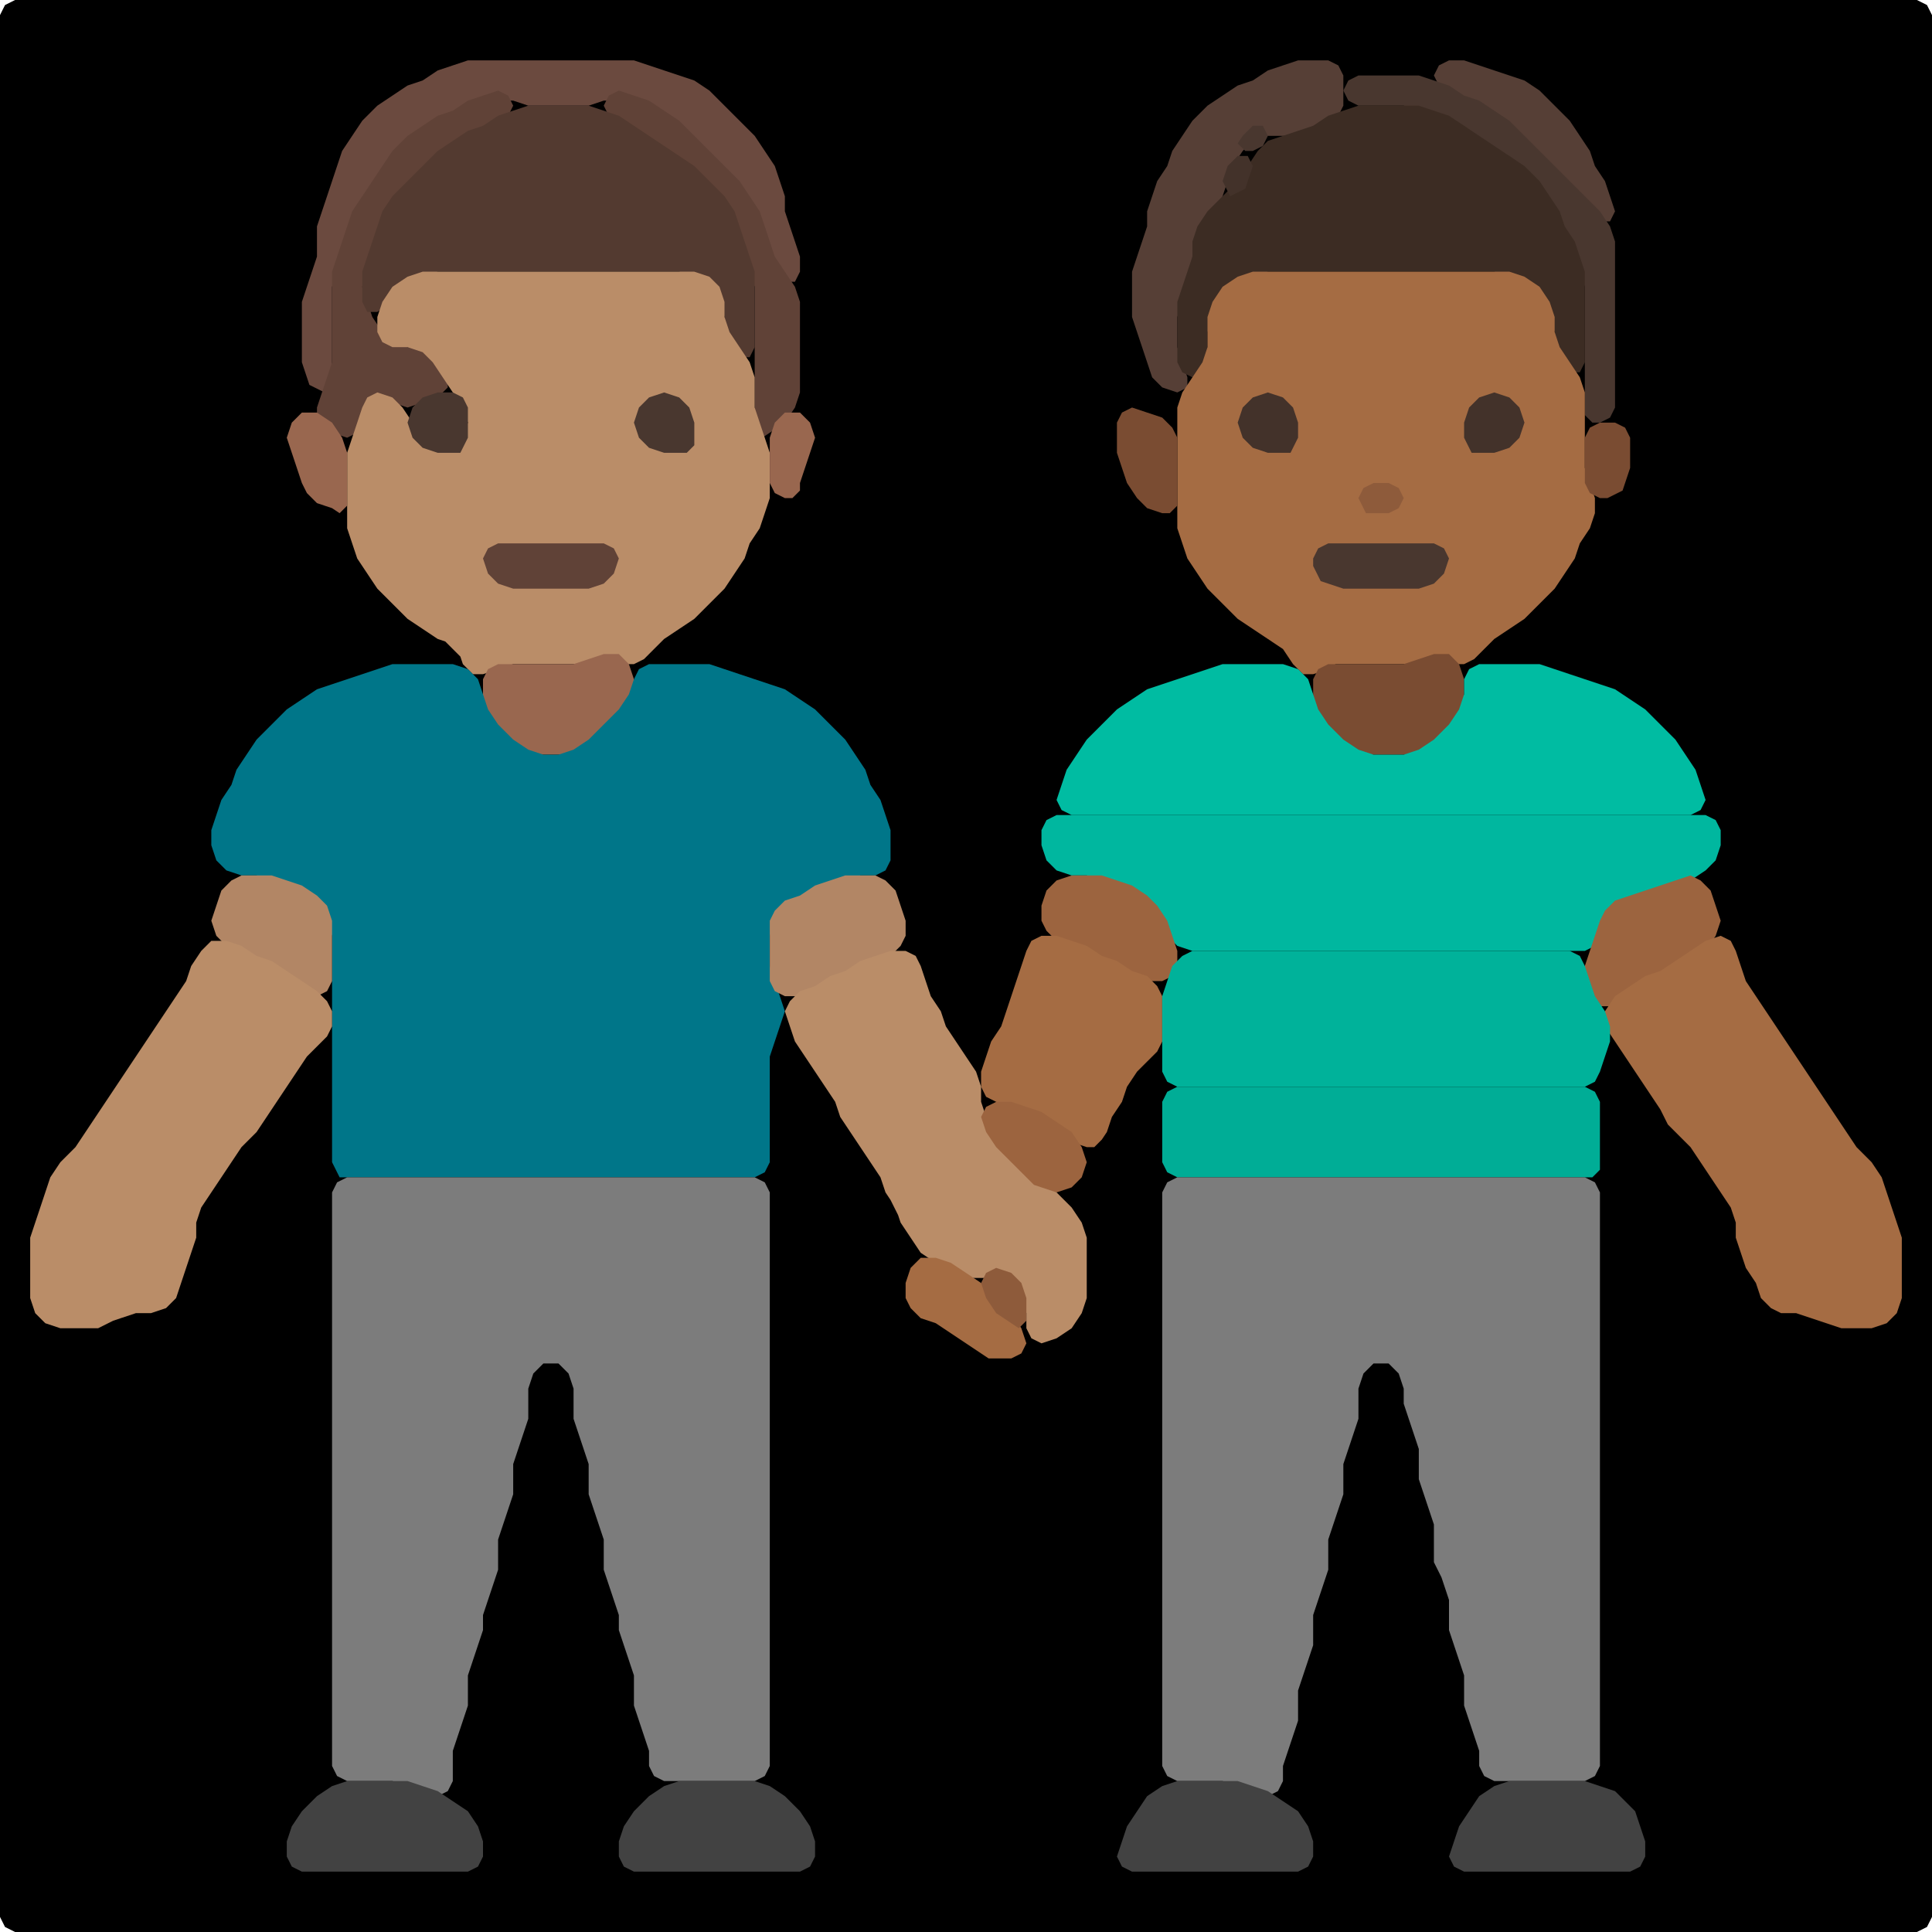 <?xml version="1.0" encoding="UTF-8" standalone="no"?>
<!DOCTYPE svg PUBLIC "-//W3C//DTD SVG 1.1//EN"
"http://www.w3.org/Graphics/SVG/1.1/DTD/svg11.dtd">
<svg width="128" height="128" xmlns="http://www.w3.org/2000/svg" version="1.1">
<path d="M 106.5 128.0 L 107.0 128.0 L 108.0 128.0 L 109.0 128.0 L 110.0 128.0 L 111.0 128.0 L 112.0 128.0 L 113.0 128.0 L 114.0 128.0 L 115.0 128.0 L 116.0 128.0 L 117.0 128.0 L 118.0 128.0 L 119.0 128.0 L 120.0 128.0 L 121.0 128.0 L 122.0 128.0 L 123.0 128.0 L 124.0 128.0 L 125.0 128.0 L 126.0 128.0 L 127.0 128.0 L 127.667 127.667 L 128.0 127.0 L 128.0 126.0 L 128.0 125.0 L 128.0 124.0 L 128.0 123.0 L 128.0 122.0 L 128.0 121.0 L 128.0 120.0 L 128.0 119.0 L 128.0 118.0 L 128.0 117.0 L 128.0 116.0 L 128.0 115.0 L 128.0 114.0 L 128.0 113.0 L 128.0 112.0 L 128.0 111.0 L 128.0 110.0 L 128.0 109.0 L 128.0 108.0 L 128.0 107.0 L 128.0 106.0 L 128.0 105.0 L 128.0 104.0 L 128.0 103.0 L 128.0 102.0 L 128.0 101.0 L 128.0 100.0 L 128.0 99.0 L 128.0 98.0 L 128.0 97.0 L 128.0 96.0 L 128.0 95.0 L 128.0 94.0 L 128.0 93.0 L 128.0 92.0 L 128.0 91.0 L 128.0 90.0 L 128.0 89.0 L 128.0 88.0 L 128.0 87.0 L 128.0 86.0 L 128.0 85.0 L 128.0 84.0 L 128.0 83.0 L 128.0 82.0 L 128.0 81.0 L 128.0 80.0 L 128.0 79.0 L 128.0 78.0 L 128.0 77.0 L 128.0 76.0 L 128.0 75.0 L 128.0 74.0 L 128.0 73.0 L 128.0 72.0 L 128.0 71.0 L 128.0 70.0 L 128.0 69.0 L 128.0 68.0 L 128.0 67.0 L 128.0 66.0 L 128.0 65.0 L 128.0 64.0 L 128.0 63.0 L 128.0 62.0 L 128.0 61.0 L 128.0 60.0 L 128.0 59.0 L 128.0 58.0 L 128.0 57.0 L 128.0 56.0 L 128.0 55.0 L 128.0 54.0 L 128.0 53.0 L 128.0 52.0 L 128.0 51.0 L 128.0 50.0 L 128.0 49.0 L 128.0 48.0 L 128.0 47.0 L 128.0 46.0 L 128.0 45.0 L 128.0 44.0 L 128.0 43.0 L 128.0 42.0 L 128.0 41.0 L 128.0 40.0 L 128.0 39.0 L 128.0 38.0 L 128.0 37.0 L 128.0 36.0 L 128.0 35.0 L 128.0 34.0 L 128.0 33.0 L 128.0 32.0 L 128.0 31.0 L 128.0 30.0 L 128.0 29.0 L 128.0 28.0 L 128.0 27.0 L 128.0 26.0 L 128.0 25.0 L 128.0 24.0 L 128.0 23.0 L 128.0 22.0 L 128.0 21.0 L 128.0 20.0 L 128.0 19.0 L 128.0 18.0 L 128.0 17.0 L 128.0 16.0 L 128.0 15.0 L 128.0 14.0 L 128.0 13.0 L 128.0 12.0 L 128.0 11.0 L 128.0 10.0 L 128.0 9.0 L 128.0 8.0 L 128.0 7.0 L 128.0 6.0 L 128.0 5.0 L 128.0 4.0 L 128.0 3.0 L 128.0 2.0 L 128.0 1.0 L 127.667 0.333 L 127.0 0.0 L 126.0 0.0 L 125.0 0.0 L 124.0 0.0 L 123.0 0.0 L 122.0 0.0 L 121.0 0.0 L 120.0 0.0 L 119.0 0.0 L 118.0 0.0 L 117.0 0.0 L 116.0 0.0 L 115.0 0.0 L 114.0 0.0 L 113.0 0.0 L 112.0 0.0 L 111.0 0.0 L 110.0 0.0 L 109.0 0.0 L 108.0 0.0 L 107.0 0.0 L 106.0 0.0 L 105.0 0.0 L 104.0 0.0 L 103.0 0.0 L 102.0 0.0 L 101.0 0.0 L 100.0 0.0 L 99.0 0.0 L 98.0 0.0 L 97.0 0.0 L 96.0 0.0 L 95.0 0.0 L 94.0 0.0 L 93.0 0.0 L 92.0 0.0 L 91.0 0.0 L 90.0 0.0 L 89.0 0.0 L 88.0 0.0 L 87.0 0.0 L 86.0 0.0 L 85.0 0.0 L 84.0 0.0 L 83.0 0.0 L 82.0 0.0 L 81.0 0.0 L 80.0 0.0 L 79.0 0.0 L 78.0 0.0 L 77.0 0.0 L 76.0 0.0 L 75.0 0.0 L 74.0 0.0 L 73.0 0.0 L 72.0 0.0 L 71.0 0.0 L 70.0 0.0 L 69.0 0.0 L 68.0 0.0 L 67.0 0.0 L 66.0 0.0 L 65.0 0.0 L 64.0 0.0 L 63.0 0.0 L 62.0 0.0 L 61.0 0.0 L 60.0 0.0 L 59.0 0.0 L 58.0 0.0 L 57.0 0.0 L 56.0 0.0 L 55.0 0.0 L 54.0 0.0 L 53.0 0.0 L 52.0 0.0 L 51.0 0.0 L 50.0 0.0 L 49.0 0.0 L 48.0 0.0 L 47.0 0.0 L 46.0 0.0 L 45.0 0.0 L 44.0 0.0 L 43.0 0.0 L 42.0 0.0 L 41.0 0.0 L 40.0 0.0 L 39.0 0.0 L 38.0 0.0 L 37.0 0.0 L 36.0 0.0 L 35.0 0.0 L 34.0 0.0 L 33.0 0.0 L 32.0 0.0 L 31.0 0.0 L 30.0 0.0 L 29.0 0.0 L 28.0 0.0 L 27.0 0.0 L 26.0 0.0 L 25.0 0.0 L 24.0 0.0 L 23.0 0.0 L 22.0 0.0 L 21.0 0.0 L 20.0 0.0 L 19.0 0.0 L 18.0 0.0 L 17.0 0.0 L 16.0 0.0 L 15.0 0.0 L 14.0 0.0 L 13.0 0.0 L 12.0 0.0 L 11.0 0.0 L 10.0 0.0 L 9.0 0.0 L 8.0 0.0 L 7.0 0.0 L 6.0 0.0 L 5.0 0.0 L 4.0 0.0 L 3.0 0.0 L 2.0 0.0 L 1.0 0.0 L 0.333 0.333 L 0.0 1.0 L 0.0 2.0 L 0.0 3.0 L 0.0 4.0 L 0.0 5.0 L 0.0 6.0 L 0.0 7.0 L 0.0 8.0 L 0.0 9.0 L 0.0 10.0 L 0.0 11.0 L 0.0 12.0 L 0.0 13.0 L 0.0 14.0 L 0.0 15.0 L 0.0 16.0 L 0.0 17.0 L 0.0 18.0 L 0.0 19.0 L 0.0 20.0 L 0.0 21.0 L 0.0 22.0 L 0.0 23.0 L 0.0 24.0 L 0.0 25.0 L 0.0 26.0 L 0.0 27.0 L 0.0 28.0 L 0.0 29.0 L 0.0 30.0 L 0.0 31.0 L 0.0 32.0 L 0.0 33.0 L 0.0 34.0 L 0.0 35.0 L 0.0 36.0 L 0.0 37.0 L 0.0 38.0 L 0.0 39.0 L 0.0 40.0 L 0.0 41.0 L 0.0 42.0 L 0.0 43.0 L 0.0 44.0 L 0.0 45.0 L 0.0 46.0 L 0.0 47.0 L 0.0 48.0 L 0.0 49.0 L 0.0 50.0 L 0.0 51.0 L 0.0 52.0 L 0.0 53.0 L 0.0 54.0 L 0.0 55.0 L 0.0 56.0 L 0.0 57.0 L 0.0 58.0 L 0.0 59.0 L 0.0 60.0 L 0.0 61.0 L 0.0 62.0 L 0.0 63.0 L 0.0 64.0 L 0.0 65.0 L 0.0 66.0 L 0.0 67.0 L 0.0 68.0 L 0.0 69.0 L 0.0 70.0 L 0.0 71.0 L 0.0 72.0 L 0.0 73.0 L 0.0 74.0 L 0.0 75.0 L 0.0 76.0 L 0.0 77.0 L 0.0 78.0 L 0.0 79.0 L 0.0 80.0 L 0.0 81.0 L 0.0 82.0 L 0.0 83.0 L 0.0 84.0 L 0.0 85.0 L 0.0 86.0 L 0.0 87.0 L 0.0 88.0 L 0.0 89.0 L 0.0 90.0 L 0.0 91.0 L 0.0 92.0 L 0.0 93.0 L 0.0 94.0 L 0.0 95.0 L 0.0 96.0 L 0.0 97.0 L 0.0 98.0 L 0.0 99.0 L 0.0 100.0 L 0.0 101.0 L 0.0 102.0 L 0.0 103.0 L 0.0 104.0 L 0.0 105.0 L 0.0 106.0 L 0.0 107.0 L 0.0 108.0 L 0.0 109.0 L 0.0 110.0 L 0.0 111.0 L 0.0 112.0 L 0.0 113.0 L 0.0 114.0 L 0.0 115.0 L 0.0 116.0 L 0.0 117.0 L 0.0 118.0 L 0.0 119.0 L 0.0 120.0 L 0.0 121.0 L 0.0 122.0 L 0.0 123.0 L 0.0 124.0 L 0.0 125.0 L 0.0 126.0 L 0.0 127.0 L 0.333 127.667 L 1.0 128.0 L 2.0 128.0 L 3.0 128.0 L 4.0 128.0 L 5.0 128.0 L 6.0 128.0 L 7.0 128.0 L 8.0 128.0 L 9.0 128.0 L 10.0 128.0 L 11.0 128.0 L 12.0 128.0 L 13.0 128.0 L 14.0 128.0 L 15.0 128.0 L 16.0 128.0 L 17.0 128.0 L 18.0 128.0 L 19.0 128.0 L 20.0 128.0 L 21.0 128.0 L 22.0 128.0 L 23.0 128.0 L 24.0 128.0 L 25.0 128.0 L 26.0 128.0 L 27.0 128.0 L 28.0 128.0 L 29.0 128.0 L 30.0 128.0 L 31.0 128.0 L 32.0 128.0 L 33.0 128.0 L 34.0 128.0 L 35.0 128.0 L 36.0 128.0 L 37.0 128.0 L 38.0 128.0 L 39.0 128.0 L 40.0 128.0 L 41.0 128.0 L 42.0 128.0 L 43.0 128.0 L 44.0 128.0 L 45.0 128.0 L 46.0 128.0 L 47.0 128.0 L 48.0 128.0 L 49.0 128.0 L 50.0 128.0 L 51.0 128.0 L 52.0 128.0 L 53.0 128.0 L 54.0 128.0 L 55.0 128.0 L 56.0 128.0 L 57.0 128.0 L 58.0 128.0 L 59.0 128.0 L 60.0 128.0 L 61.0 128.0 L 62.0 128.0 L 63.0 128.0 L 64.0 128.0 L 65.0 128.0 L 66.0 128.0 L 67.0 128.0 L 68.0 128.0 L 69.0 128.0 L 70.0 128.0 L 71.0 128.0 L 72.0 128.0 L 73.0 128.0 L 74.0 128.0 L 75.0 128.0 L 76.0 128.0 L 77.0 128.0 L 78.0 128.0 L 79.0 128.0 L 80.0 128.0 L 81.0 128.0 L 82.0 128.0 L 83.0 128.0 L 84.0 128.0 L 85.0 128.0 L 86.0 128.0 L 87.0 128.0 L 88.0 128.0 L 89.0 128.0 L 90.0 128.0 L 91.0 128.0 L 92.0 128.0 L 93.0 128.0 L 94.0 128.0 L 95.0 128.0 L 96.0 128.0 L 97.0 128.0 L 98.0 128.0 L 99.0 128.0 L 100.0 128.0 L 101.0 128.0 L 102.0 128.0 L 103.0 128.0 L 104.0 128.0 L 105.0 128.0 L 105.5 128.0 Z" stroke="none" fill="rgb(0,0,0)" />
<path d="M 21.5 26.0 L 21.667 25.667 L 22.0 25.0 L 22.0 24.0 L 22.0 23.0 L 22.0 22.0 L 22.0 21.0 L 22.0 20.0 L 22.0 19.0 L 22.333 18.0 L 22.667 17.0 L 23.0 16.0 L 23.333 15.0 L 24.0 14.0 L 24.667 13.0 L 25.333 12.0 L 26.0 11.0 L 27.0 10.0 L 28.0 9.0 L 29.0 8.333 L 30.0 7.667 L 31.0 7.333 L 32.0 6.667 L 33.0 6.667 L 34.0 6.667 L 35.0 7.0 L 36.0 7.0 L 37.0 7.0 L 38.0 7.0 L 39.0 7.0 L 40.0 6.667 L 41.0 6.667 L 42.0 6.667 L 43.0 7.333 L 44.0 8.0 L 45.0 9.0 L 46.0 10.0 L 47.0 11.0 L 48.0 12.0 L 49.0 13.0 L 49.667 14.0 L 50.333 15.0 L 50.667 16.0 L 51.0 17.0 L 51.333 18.0 L 52.0 18.667 L 52.667 18.667 L 53.0 18.0 L 53.0 17.0 L 52.667 16.0 L 52.333 15.0 L 52.0 14.0 L 52.0 13.0 L 51.667 12.0 L 51.333 11.0 L 50.667 10.0 L 50.0 9.0 L 49.0 8.0 L 48.0 7.0 L 47.0 6.0 L 46.0 5.333 L 45.0 5.0 L 44.0 4.667 L 43.0 4.333 L 42.0 4.0 L 41.0 4.0 L 40.0 4.0 L 39.0 4.0 L 38.0 4.0 L 37.0 4.0 L 36.0 4.0 L 35.0 4.0 L 34.0 4.0 L 33.0 4.0 L 32.0 4.0 L 31.0 4.0 L 30.0 4.333 L 29.0 4.667 L 28.0 5.333 L 27.0 5.667 L 26.0 6.333 L 25.0 7.0 L 24.0 8.0 L 23.333 9.0 L 22.667 10.0 L 22.333 11.0 L 22.0 12.0 L 21.667 13.0 L 21.333 14.0 L 21.0 15.0 L 21.0 16.0 L 21.0 17.0 L 20.667 18.0 L 20.333 19.0 L 20.0 20.0 L 20.0 21.0 L 20.0 22.0 L 20.0 23.0 L 20.0 24.0 L 20.333 25.0 L 20.5 25.5 Z" stroke="none" fill="rgb(107,74,63)" />
<path d="M 82.0 10.5 L 82.333 10.0 L 83.0 9.333 L 84.0 9.0 L 85.0 9.0 L 86.0 9.0 L 87.0 8.667 L 88.0 8.333 L 88.667 7.667 L 89.0 7.0 L 89.0 6.0 L 89.0 5.0 L 88.667 4.333 L 88.0 4.0 L 87.0 4.0 L 86.0 4.0 L 85.0 4.333 L 84.0 4.667 L 83.0 5.333 L 82.0 5.667 L 81.0 6.333 L 80.0 7.0 L 79.0 8.0 L 78.333 9.0 L 77.667 10.0 L 77.333 11.0 L 76.667 12.0 L 76.333 13.0 L 76.0 14.0 L 76.0 15.0 L 75.667 16.0 L 75.333 17.0 L 75.0 18.0 L 75.0 19.0 L 75.0 20.0 L 75.0 21.0 L 75.333 22.0 L 75.667 23.0 L 76.0 24.0 L 76.333 25.0 L 77.0 25.667 L 78.0 26.0 L 78.667 25.667 L 78.667 25.0 L 78.333 24.0 L 78.0 23.0 L 78.0 22.0 L 78.0 21.0 L 78.333 20.0 L 78.667 19.0 L 79.0 18.0 L 79.0 17.0 L 79.333 16.0 L 80.0 15.0 L 80.667 14.0 L 81.0 13.0 L 81.333 12.0 L 81.5 11.5 Z" stroke="none" fill="rgb(86,63,54)" />
<path d="M 100.5 9.5 L 101.0 10.0 L 102.0 11.0 L 103.0 12.0 L 104.0 13.0 L 105.0 14.0 L 106.0 14.667 L 106.667 14.667 L 107.0 14.0 L 106.667 13.0 L 106.333 12.0 L 105.667 11.0 L 105.333 10.0 L 104.667 9.0 L 104.0 8.0 L 103.0 7.0 L 102.0 6.0 L 101.0 5.333 L 100.0 5.0 L 99.0 4.667 L 98.0 4.333 L 97.0 4.0 L 96.0 4.0 L 95.333 4.333 L 95.0 5.0 L 95.333 5.667 L 96.0 6.333 L 97.0 6.667 L 98.0 7.333 L 99.0 8.0 L 99.5 8.5 Z" stroke="none" fill="rgb(86,63,54)" />
<path d="M 105.5 28.0 L 106.0 28.0 L 106.667 27.667 L 107.0 27.0 L 107.0 26.0 L 107.0 25.0 L 107.0 24.0 L 107.0 23.0 L 107.0 22.0 L 107.0 21.0 L 107.0 20.0 L 107.0 19.0 L 107.0 18.0 L 107.0 17.0 L 107.0 16.0 L 106.667 15.0 L 106.0 14.0 L 105.0 13.0 L 104.0 12.0 L 103.0 11.0 L 102.0 10.0 L 101.0 9.0 L 100.0 8.0 L 99.0 7.333 L 98.0 6.667 L 97.0 6.333 L 96.0 5.667 L 95.0 5.333 L 94.0 5.0 L 93.0 5.0 L 92.0 5.0 L 91.0 5.0 L 90.0 5.0 L 89.333 5.333 L 89.0 6.0 L 89.333 6.667 L 90.0 7.0 L 91.0 7.0 L 92.0 7.0 L 93.0 7.0 L 94.0 7.333 L 95.0 7.667 L 96.0 8.333 L 97.0 9.0 L 98.0 9.667 L 99.0 10.333 L 100.0 11.0 L 101.0 12.0 L 102.0 13.0 L 102.667 14.0 L 103.333 15.0 L 103.667 16.0 L 104.333 17.0 L 104.667 18.0 L 105.0 19.0 L 105.0 20.0 L 105.0 21.0 L 105.0 22.0 L 105.0 23.0 L 105.0 24.0 L 105.0 25.0 L 105.0 26.0 L 105.0 27.0 L 105.0 27.5 Z" stroke="none" fill="rgb(73,55,47)" />
<path d="M 21.5 28.5 L 22.0 28.667 L 23.0 29.0 L 23.667 28.667 L 24.0 28.0 L 24.333 27.0 L 25.0 26.667 L 26.0 26.667 L 27.0 27.0 L 28.0 26.667 L 29.0 26.333 L 29.667 25.667 L 29.667 25.0 L 29.333 24.0 L 28.667 23.333 L 28.0 23.0 L 27.0 23.0 L 26.0 22.667 L 25.333 22.0 L 24.667 21.0 L 24.333 20.0 L 24.0 19.0 L 24.333 18.0 L 24.667 17.0 L 25.0 16.0 L 25.333 15.0 L 26.0 14.0 L 27.0 13.0 L 28.0 12.0 L 29.0 11.0 L 30.0 10.0 L 31.0 9.333 L 32.0 8.667 L 33.0 8.333 L 33.667 7.667 L 34.0 7.0 L 33.667 6.333 L 33.0 6.0 L 32.0 6.333 L 31.0 6.667 L 30.0 7.333 L 29.0 7.667 L 28.0 8.333 L 27.0 9.0 L 26.0 10.0 L 25.333 11.0 L 24.667 12.0 L 24.0 13.0 L 23.333 14.0 L 23.0 15.0 L 22.667 16.0 L 22.333 17.0 L 22.0 18.0 L 22.0 19.0 L 22.0 20.0 L 22.0 21.0 L 22.0 22.0 L 22.0 23.0 L 22.0 24.0 L 21.667 25.0 L 21.333 26.0 L 21.0 27.0 L 21.0 27.5 Z" stroke="none" fill="rgb(96,66,55)" />
<path d="M 50.5 29.0 L 51.0 28.667 L 52.0 28.0 L 52.667 27.0 L 53.0 26.0 L 53.0 25.0 L 53.0 24.0 L 53.0 23.0 L 53.0 22.0 L 53.0 21.0 L 53.0 20.0 L 52.667 19.0 L 52.0 18.0 L 51.333 17.0 L 51.0 16.0 L 50.667 15.0 L 50.333 14.0 L 49.667 13.0 L 49.0 12.0 L 48.0 11.0 L 47.0 10.0 L 46.0 9.0 L 45.0 8.0 L 44.0 7.333 L 43.0 6.667 L 42.0 6.333 L 41.0 6.0 L 40.333 6.333 L 40.0 7.0 L 40.333 7.667 L 41.0 8.333 L 42.0 9.0 L 43.0 9.667 L 44.0 10.333 L 45.0 11.0 L 46.0 12.0 L 47.0 13.0 L 48.0 14.0 L 48.667 15.0 L 49.0 16.0 L 49.333 17.0 L 49.667 18.0 L 50.0 19.0 L 50.0 20.0 L 50.0 21.0 L 50.0 22.0 L 50.0 23.0 L 50.0 24.0 L 50.0 25.0 L 50.0 26.0 L 50.0 27.0 L 50.0 28.0 L 50.0 28.5 Z" stroke="none" fill="rgb(96,66,55)" />
<path d="M 34.5 18.0 L 35.0 18.0 L 36.0 18.0 L 37.0 18.0 L 38.0 18.0 L 39.0 18.0 L 40.0 18.0 L 41.0 18.0 L 42.0 18.0 L 43.0 18.0 L 44.0 18.0 L 45.0 18.0 L 46.0 18.333 L 47.0 19.0 L 47.667 20.0 L 48.0 21.0 L 48.0 22.0 L 48.333 23.0 L 49.0 23.667 L 49.667 23.667 L 50.0 23.0 L 50.0 22.0 L 50.0 21.0 L 50.0 20.0 L 50.0 19.0 L 50.0 18.0 L 49.667 17.0 L 49.333 16.0 L 49.0 15.0 L 48.667 14.0 L 48.0 13.0 L 47.0 12.0 L 46.0 11.0 L 45.0 10.333 L 44.0 9.667 L 43.0 9.0 L 42.0 8.333 L 41.0 7.667 L 40.0 7.333 L 39.0 7.0 L 38.0 7.0 L 37.0 7.0 L 36.0 7.0 L 35.0 7.0 L 34.0 7.333 L 33.0 7.667 L 32.0 8.333 L 31.0 8.667 L 30.0 9.333 L 29.0 10.0 L 28.0 11.0 L 27.0 12.0 L 26.0 13.0 L 25.333 14.0 L 25.0 15.0 L 24.667 16.0 L 24.333 17.0 L 24.0 18.0 L 24.0 19.0 L 24.0 20.0 L 24.333 20.667 L 25.0 20.667 L 26.0 20.0 L 27.0 19.0 L 28.0 18.333 L 29.0 18.0 L 30.0 18.0 L 31.0 18.0 L 32.0 18.0 L 33.0 18.0 L 33.5 18.0 Z" stroke="none" fill="rgb(83,58,48)" />
<path d="M 88.5 18.0 L 89.0 18.0 L 90.0 18.0 L 91.0 18.0 L 92.0 18.0 L 93.0 18.0 L 94.0 18.0 L 95.0 18.0 L 96.0 18.0 L 97.0 18.0 L 98.0 18.0 L 99.0 18.0 L 100.0 18.333 L 101.0 19.0 L 102.0 20.0 L 102.667 21.0 L 103.0 22.0 L 103.0 23.0 L 103.333 24.0 L 104.0 24.667 L 104.667 24.667 L 105.0 24.0 L 105.0 23.0 L 105.0 22.0 L 105.0 21.0 L 105.0 20.0 L 105.0 19.0 L 105.0 18.0 L 104.667 17.0 L 104.333 16.0 L 103.667 15.0 L 103.333 14.0 L 102.667 13.0 L 102.0 12.0 L 101.0 11.0 L 100.0 10.333 L 99.0 9.667 L 98.0 9.0 L 97.0 8.333 L 96.0 7.667 L 95.0 7.333 L 94.0 7.0 L 93.0 7.0 L 92.0 7.0 L 91.0 7.0 L 90.0 7.0 L 89.0 7.333 L 88.0 7.667 L 87.0 8.333 L 86.0 8.667 L 85.0 9.0 L 84.0 9.333 L 83.333 10.0 L 82.667 11.0 L 82.0 12.0 L 81.0 13.0 L 80.0 14.0 L 79.333 15.0 L 79.0 16.0 L 79.0 17.0 L 78.667 18.0 L 78.333 19.0 L 78.0 20.0 L 78.0 21.0 L 78.0 22.0 L 78.0 23.0 L 78.0 24.0 L 78.333 24.667 L 79.0 25.0 L 79.667 24.667 L 80.0 24.0 L 80.0 23.0 L 80.0 22.0 L 80.333 21.0 L 81.0 20.0 L 82.0 19.0 L 83.0 18.333 L 84.0 18.0 L 85.0 18.0 L 86.0 18.0 L 87.0 18.0 L 87.5 18.0 Z" stroke="none" fill="rgb(60,44,35)" />
<path d="M 82.5 10.0 L 83.0 10.0 L 83.667 9.667 L 84.0 9.0 L 83.667 8.333 L 83.0 8.333 L 82.333 9.0 L 82.0 9.5 Z" stroke="none" fill="rgb(73,55,47)" />
<path d="M 82.5 12.5 L 82.667 12.0 L 83.0 11.0 L 82.667 10.333 L 82.0 10.333 L 81.333 11.0 L 81.0 12.0 L 81.333 12.667 L 81.5 13.0 Z" stroke="none" fill="rgb(67,50,42)" />
<path d="M 30.5 43.5 L 30.667 44.0 L 31.333 44.667 L 32.0 44.667 L 33.0 44.333 L 34.0 44.0 L 35.0 44.0 L 36.0 44.0 L 37.0 44.0 L 38.0 44.0 L 39.0 44.0 L 40.0 44.0 L 41.0 44.0 L 42.0 44.0 L 42.667 43.667 L 43.333 43.0 L 44.0 42.333 L 45.0 41.667 L 46.0 41.0 L 47.0 40.0 L 48.0 39.0 L 48.667 38.0 L 49.333 37.0 L 49.667 36.0 L 50.333 35.0 L 50.667 34.0 L 51.0 33.0 L 51.0 32.0 L 51.0 31.0 L 51.0 30.0 L 50.667 29.0 L 50.333 28.0 L 50.0 27.0 L 50.0 26.0 L 50.0 25.0 L 49.667 24.0 L 49.0 23.0 L 48.333 22.0 L 48.0 21.0 L 48.0 20.0 L 47.667 19.0 L 47.0 18.333 L 46.0 18.0 L 45.0 18.0 L 44.0 18.0 L 43.0 18.0 L 42.0 18.0 L 41.0 18.0 L 40.0 18.0 L 39.0 18.0 L 38.0 18.0 L 37.0 18.0 L 36.0 18.0 L 35.0 18.0 L 34.0 18.0 L 33.0 18.0 L 32.0 18.0 L 31.0 18.0 L 30.0 18.0 L 29.0 18.0 L 28.0 18.0 L 27.0 18.333 L 26.0 19.0 L 25.333 20.0 L 25.0 21.0 L 25.0 22.0 L 25.333 22.667 L 26.0 23.0 L 27.0 23.0 L 28.0 23.333 L 28.667 24.0 L 29.333 25.0 L 30.0 26.0 L 30.667 27.0 L 31.0 28.0 L 30.667 29.0 L 30.0 29.667 L 29.0 29.667 L 28.0 29.0 L 27.333 28.0 L 26.667 27.0 L 26.0 26.333 L 25.0 26.0 L 24.333 26.333 L 24.0 27.0 L 23.667 28.0 L 23.333 29.0 L 23.0 30.0 L 23.0 31.0 L 23.0 32.0 L 23.0 33.0 L 23.0 34.0 L 23.0 35.0 L 23.333 36.0 L 23.667 37.0 L 24.333 38.0 L 25.0 39.0 L 26.0 40.0 L 27.0 41.0 L 28.0 41.667 L 29.0 42.333 L 29.5 42.5 Z" stroke="none" fill="rgb(186,141,104)" />
<path d="M 88.5 44.0 L 89.0 44.0 L 90.0 44.0 L 91.0 44.0 L 92.0 44.0 L 93.0 44.0 L 94.0 44.0 L 95.0 44.0 L 96.0 44.0 L 97.0 44.0 L 97.667 43.667 L 98.333 43.0 L 99.0 42.333 L 100.0 41.667 L 101.0 41.0 L 102.0 40.0 L 103.0 39.0 L 103.667 38.0 L 104.333 37.0 L 104.667 36.0 L 105.333 35.0 L 105.667 34.0 L 105.667 33.0 L 105.333 32.0 L 105.0 31.0 L 105.0 30.0 L 105.0 29.0 L 105.0 28.0 L 105.0 27.0 L 105.0 26.0 L 104.667 25.0 L 104.0 24.0 L 103.333 23.0 L 103.0 22.0 L 103.0 21.0 L 102.667 20.0 L 102.0 19.0 L 101.0 18.333 L 100.0 18.0 L 99.0 18.0 L 98.0 18.0 L 97.0 18.0 L 96.0 18.0 L 95.0 18.0 L 94.0 18.0 L 93.0 18.0 L 92.0 18.0 L 91.0 18.0 L 90.0 18.0 L 89.0 18.0 L 88.0 18.0 L 87.0 18.0 L 86.0 18.0 L 85.0 18.0 L 84.0 18.0 L 83.0 18.0 L 82.0 18.333 L 81.0 19.0 L 80.333 20.0 L 80.0 21.0 L 80.0 22.0 L 80.0 23.0 L 79.667 24.0 L 79.0 25.0 L 78.333 26.0 L 78.0 27.0 L 78.0 28.0 L 78.0 29.0 L 78.0 30.0 L 78.0 31.0 L 78.0 32.0 L 78.0 33.0 L 78.0 34.0 L 78.0 35.0 L 78.333 36.0 L 78.667 37.0 L 79.333 38.0 L 80.0 39.0 L 81.0 40.0 L 82.0 41.0 L 83.0 41.667 L 84.0 42.333 L 85.0 43.0 L 85.667 44.0 L 86.333 44.667 L 87.0 44.667 L 87.5 44.5 Z" stroke="none" fill="rgb(165,108,67)" />
<path d="M 30.5 30.0 L 30.667 29.667 L 31.0 29.0 L 31.0 28.0 L 31.0 27.0 L 30.667 26.333 L 30.0 26.0 L 29.0 26.0 L 28.0 26.333 L 27.333 27.0 L 27.0 28.0 L 27.333 29.0 L 28.0 29.667 L 29.0 30.0 L 29.5 30.0 Z" stroke="none" fill="rgb(73,55,47)" />
<path d="M 46.0 29.5 L 46.0 29.0 L 46.0 28.0 L 45.667 27.0 L 45.0 26.333 L 44.0 26.0 L 43.0 26.333 L 42.333 27.0 L 42.0 28.0 L 42.333 29.0 L 43.0 29.667 L 44.0 30.0 L 45.0 30.0 L 45.5 30.0 Z" stroke="none" fill="rgb(73,55,47)" />
<path d="M 85.5 30.0 L 85.667 29.667 L 86.0 29.0 L 86.0 28.0 L 85.667 27.0 L 85.0 26.333 L 84.0 26.0 L 83.0 26.333 L 82.333 27.0 L 82.0 28.0 L 82.333 29.0 L 83.0 29.667 L 84.0 30.0 L 84.5 30.0 Z" stroke="none" fill="rgb(67,50,42)" />
<path d="M 98.5 30.0 L 99.0 30.0 L 100.0 29.667 L 100.667 29.0 L 101.0 28.0 L 100.667 27.0 L 100.0 26.333 L 99.0 26.0 L 98.0 26.333 L 97.333 27.0 L 97.0 28.0 L 97.0 29.0 L 97.333 29.667 L 97.5 30.0 Z" stroke="none" fill="rgb(67,50,42)" />
<path d="M 23.0 33.5 L 23.0 33.0 L 23.0 32.0 L 23.0 31.0 L 23.0 30.0 L 22.667 29.0 L 22.0 28.0 L 21.0 27.333 L 20.0 27.333 L 19.333 28.0 L 19.0 29.0 L 19.333 30.0 L 19.667 31.0 L 20.0 32.0 L 20.333 32.667 L 21.0 33.333 L 22.0 33.667 L 22.5 34.0 Z" stroke="none" fill="rgb(153,103,79)" />
<path d="M 53.0 32.5 L 53.0 32.0 L 53.333 31.0 L 53.667 30.0 L 54.0 29.0 L 53.667 28.0 L 53.0 27.333 L 52.0 27.333 L 51.333 28.0 L 51.0 29.0 L 51.0 30.0 L 51.0 31.0 L 51.0 32.0 L 51.333 32.667 L 52.0 33.0 L 52.5 33.0 Z" stroke="none" fill="rgb(153,103,79)" />
<path d="M 78.0 33.5 L 78.0 33.0 L 78.0 32.0 L 78.0 31.0 L 78.0 30.0 L 78.0 29.0 L 77.667 28.333 L 77.0 27.667 L 76.0 27.333 L 75.0 27.0 L 74.333 27.333 L 74.0 28.0 L 74.0 29.0 L 74.0 30.0 L 74.333 31.0 L 74.667 32.0 L 75.333 33.0 L 76.0 33.667 L 77.0 34.0 L 77.5 34.0 Z" stroke="none" fill="rgb(122,76,50)" />
<path d="M 107.5 32.5 L 107.667 32.0 L 108.0 31.0 L 108.0 30.0 L 108.0 29.0 L 107.667 28.333 L 107.0 28.0 L 106.0 28.0 L 105.333 28.333 L 105.0 29.0 L 105.0 30.0 L 105.0 31.0 L 105.0 32.0 L 105.333 32.667 L 106.0 33.0 L 106.5 33.0 Z" stroke="none" fill="rgb(122,76,50)" />
<path d="M 91.5 34.0 L 92.0 34.0 L 92.667 33.667 L 93.0 33.0 L 92.667 32.333 L 92.0 32.0 L 91.0 32.0 L 90.333 32.333 L 90.0 33.0 L 90.333 33.667 L 90.5 34.0 Z" stroke="none" fill="rgb(142,91,59)" />
<path d="M 35.5 39.0 L 36.0 39.0 L 37.0 39.0 L 38.0 39.0 L 39.0 39.0 L 40.0 38.667 L 40.667 38.0 L 41.0 37.0 L 40.667 36.333 L 40.0 36.0 L 39.0 36.0 L 38.0 36.0 L 37.0 36.0 L 36.0 36.0 L 35.0 36.0 L 34.0 36.0 L 33.0 36.0 L 32.333 36.333 L 32.0 37.0 L 32.333 38.0 L 33.0 38.667 L 34.0 39.0 L 34.5 39.0 Z" stroke="none" fill="rgb(96,66,55)" />
<path d="M 87.5 38.5 L 88.0 38.667 L 89.0 39.0 L 90.0 39.0 L 91.0 39.0 L 92.0 39.0 L 93.0 39.0 L 94.0 39.0 L 95.0 38.667 L 95.667 38.0 L 96.0 37.0 L 95.667 36.333 L 95.0 36.0 L 94.0 36.0 L 93.0 36.0 L 92.0 36.0 L 91.0 36.0 L 90.0 36.0 L 89.0 36.0 L 88.0 36.0 L 87.333 36.333 L 87.0 37.0 L 87.0 37.5 Z" stroke="none" fill="rgb(73,55,47)" />
<path d="M 36.5 50.0 L 37.0 50.0 L 38.0 50.0 L 39.0 49.667 L 40.0 49.0 L 41.0 48.0 L 41.667 47.0 L 42.0 46.0 L 42.0 45.0 L 41.667 44.0 L 41.0 43.333 L 40.0 43.333 L 39.0 43.667 L 38.0 44.0 L 37.0 44.0 L 36.0 44.0 L 35.0 44.0 L 34.0 44.0 L 33.0 44.0 L 32.333 44.333 L 32.0 45.0 L 32.0 46.0 L 32.0 47.0 L 32.333 48.0 L 33.0 49.0 L 34.0 49.667 L 35.0 50.0 L 35.5 50.0 Z" stroke="none" fill="rgb(153,103,79)" />
<path d="M 91.5 50.0 L 92.0 50.0 L 93.0 50.0 L 94.0 50.0 L 95.0 49.667 L 96.0 49.0 L 96.667 48.0 L 97.0 47.0 L 97.0 46.0 L 97.0 45.0 L 96.667 44.0 L 96.0 43.333 L 95.0 43.333 L 94.0 43.667 L 93.0 44.0 L 92.0 44.0 L 91.0 44.0 L 90.0 44.0 L 89.0 44.0 L 88.0 44.0 L 87.333 44.333 L 87.0 45.0 L 87.0 46.0 L 87.0 47.0 L 87.333 48.0 L 88.0 49.0 L 89.0 49.667 L 90.0 50.0 L 90.5 50.0 Z" stroke="none" fill="rgb(122,76,50)" />
<path d="M 23.5 78.0 L 24.0 78.0 L 25.0 78.0 L 26.0 78.0 L 27.0 78.0 L 28.0 78.0 L 29.0 78.0 L 30.0 78.0 L 31.0 78.0 L 32.0 78.0 L 33.0 78.0 L 34.0 78.0 L 35.0 78.0 L 36.0 78.0 L 37.0 78.0 L 38.0 78.0 L 39.0 78.0 L 40.0 78.0 L 41.0 78.0 L 42.0 78.0 L 43.0 78.0 L 44.0 78.0 L 45.0 78.0 L 46.0 78.0 L 47.0 78.0 L 48.0 78.0 L 49.0 78.0 L 50.0 78.0 L 50.667 77.667 L 51.0 77.0 L 51.0 76.0 L 51.0 75.0 L 51.0 74.0 L 51.0 73.0 L 51.0 72.0 L 51.0 71.0 L 51.0 70.0 L 51.333 69.0 L 51.667 68.0 L 52.0 67.0 L 51.667 66.0 L 51.333 65.0 L 51.0 64.0 L 51.0 63.0 L 51.0 62.0 L 51.333 61.0 L 52.0 60.333 L 53.0 59.667 L 54.0 59.333 L 55.0 58.667 L 56.0 58.333 L 57.0 58.0 L 58.0 58.0 L 58.667 57.667 L 59.0 57.0 L 59.0 56.0 L 59.0 55.0 L 58.667 54.0 L 58.333 53.0 L 57.667 52.0 L 57.333 51.0 L 56.667 50.0 L 56.0 49.0 L 55.0 48.0 L 54.0 47.0 L 53.0 46.333 L 52.0 45.667 L 51.0 45.333 L 50.0 45.0 L 49.0 44.667 L 48.0 44.333 L 47.0 44.0 L 46.0 44.0 L 45.0 44.0 L 44.0 44.0 L 43.0 44.0 L 42.333 44.333 L 42.0 45.0 L 41.667 46.0 L 41.0 47.0 L 40.0 48.0 L 39.0 49.0 L 38.0 49.667 L 37.0 50.0 L 36.0 50.0 L 35.0 49.667 L 34.0 49.0 L 33.0 48.0 L 32.333 47.0 L 32.0 46.0 L 31.667 45.0 L 31.0 44.333 L 30.0 44.0 L 29.0 44.0 L 28.0 44.0 L 27.0 44.0 L 26.0 44.0 L 25.0 44.333 L 24.0 44.667 L 23.0 45.0 L 22.0 45.333 L 21.0 45.667 L 20.0 46.333 L 19.0 47.0 L 18.0 48.0 L 17.0 49.0 L 16.333 50.0 L 15.667 51.0 L 15.333 52.0 L 14.667 53.0 L 14.333 54.0 L 14.0 55.0 L 14.0 56.0 L 14.333 57.0 L 15.0 57.667 L 16.0 58.0 L 17.0 58.0 L 18.0 58.333 L 19.0 58.667 L 20.0 59.333 L 21.0 60.0 L 21.667 61.0 L 22.0 62.0 L 22.0 63.0 L 22.0 64.0 L 22.0 65.0 L 22.0 66.0 L 22.0 67.0 L 22.0 68.0 L 22.0 69.0 L 22.0 70.0 L 22.0 71.0 L 22.0 72.0 L 22.0 73.0 L 22.0 74.0 L 22.0 75.0 L 22.0 76.0 L 22.0 77.0 L 22.333 77.667 L 22.5 78.0 Z" stroke="none" fill="rgb(0,118,137)" />
<path d="M 105.5 54.0 L 106.0 54.0 L 107.0 54.0 L 108.0 54.0 L 109.0 54.0 L 110.0 54.0 L 111.0 54.0 L 112.0 54.0 L 112.667 53.667 L 113.0 53.0 L 112.667 52.0 L 112.333 51.0 L 111.667 50.0 L 111.0 49.0 L 110.0 48.0 L 109.0 47.0 L 108.0 46.333 L 107.0 45.667 L 106.0 45.333 L 105.0 45.0 L 104.0 44.667 L 103.0 44.333 L 102.0 44.0 L 101.0 44.0 L 100.0 44.0 L 99.0 44.0 L 98.0 44.0 L 97.333 44.333 L 97.0 45.0 L 97.0 46.0 L 96.667 47.0 L 96.0 48.0 L 95.0 49.0 L 94.0 49.667 L 93.0 50.0 L 92.0 50.0 L 91.0 50.0 L 90.0 49.667 L 89.0 49.0 L 88.0 48.0 L 87.333 47.0 L 87.0 46.0 L 86.667 45.0 L 86.0 44.333 L 85.0 44.0 L 84.0 44.0 L 83.0 44.0 L 82.0 44.0 L 81.0 44.0 L 80.0 44.333 L 79.0 44.667 L 78.0 45.0 L 77.0 45.333 L 76.0 45.667 L 75.0 46.333 L 74.0 47.0 L 73.0 48.0 L 72.0 49.0 L 71.333 50.0 L 70.667 51.0 L 70.333 52.0 L 70.0 53.0 L 70.333 53.667 L 71.0 54.0 L 72.0 54.0 L 73.0 54.0 L 74.0 54.0 L 75.0 54.0 L 76.0 54.0 L 77.0 54.0 L 78.0 54.0 L 79.0 54.0 L 80.0 54.0 L 81.0 54.0 L 82.0 54.0 L 83.0 54.0 L 84.0 54.0 L 85.0 54.0 L 86.0 54.0 L 87.0 54.0 L 88.0 54.0 L 89.0 54.0 L 90.0 54.0 L 91.0 54.0 L 92.0 54.0 L 93.0 54.0 L 94.0 54.0 L 95.0 54.0 L 96.0 54.0 L 97.0 54.0 L 98.0 54.0 L 99.0 54.0 L 100.0 54.0 L 101.0 54.0 L 102.0 54.0 L 103.0 54.0 L 104.0 54.0 L 104.5 54.0 Z" stroke="none" fill="rgb(0,188,162)" />
<path d="M 75.5 59.5 L 76.0 60.0 L 76.667 61.0 L 77.333 62.0 L 78.0 62.667 L 79.0 63.0 L 80.0 63.0 L 81.0 63.0 L 82.0 63.0 L 83.0 63.0 L 84.0 63.0 L 85.0 63.0 L 86.0 63.0 L 87.0 63.0 L 88.0 63.0 L 89.0 63.0 L 90.0 63.0 L 91.0 63.0 L 92.0 63.0 L 93.0 63.0 L 94.0 63.0 L 95.0 63.0 L 96.0 63.0 L 97.0 63.0 L 98.0 63.0 L 99.0 63.0 L 100.0 63.0 L 101.0 63.0 L 102.0 63.0 L 103.0 63.0 L 104.0 63.0 L 105.0 63.0 L 105.667 62.667 L 106.0 62.0 L 106.333 61.0 L 107.0 60.333 L 108.0 59.667 L 109.0 59.333 L 110.0 59.0 L 111.0 58.667 L 112.0 58.333 L 113.0 57.667 L 113.667 57.0 L 114.0 56.0 L 114.0 55.0 L 113.667 54.333 L 113.0 54.0 L 112.0 54.0 L 111.0 54.0 L 110.0 54.0 L 109.0 54.0 L 108.0 54.0 L 107.0 54.0 L 106.0 54.0 L 105.0 54.0 L 104.0 54.0 L 103.0 54.0 L 102.0 54.0 L 101.0 54.0 L 100.0 54.0 L 99.0 54.0 L 98.0 54.0 L 97.0 54.0 L 96.0 54.0 L 95.0 54.0 L 94.0 54.0 L 93.0 54.0 L 92.0 54.0 L 91.0 54.0 L 90.0 54.0 L 89.0 54.0 L 88.0 54.0 L 87.0 54.0 L 86.0 54.0 L 85.0 54.0 L 84.0 54.0 L 83.0 54.0 L 82.0 54.0 L 81.0 54.0 L 80.0 54.0 L 79.0 54.0 L 78.0 54.0 L 77.0 54.0 L 76.0 54.0 L 75.0 54.0 L 74.0 54.0 L 73.0 54.0 L 72.0 54.0 L 71.0 54.0 L 70.0 54.0 L 69.333 54.333 L 69.0 55.0 L 69.0 56.0 L 69.333 57.0 L 70.0 57.667 L 71.0 58.0 L 72.0 58.0 L 73.0 58.333 L 74.0 58.667 L 74.5 59.0 Z" stroke="none" fill="rgb(0,183,159)" />
<path d="M 16.5 63.5 L 17.0 63.667 L 18.0 64.333 L 19.0 65.0 L 20.0 65.667 L 21.0 66.0 L 21.667 65.667 L 22.0 65.0 L 22.0 64.0 L 22.0 63.0 L 22.0 62.0 L 22.0 61.0 L 21.667 60.0 L 21.0 59.333 L 20.0 58.667 L 19.0 58.333 L 18.0 58.0 L 17.0 58.0 L 16.0 58.0 L 15.333 58.333 L 14.667 59.0 L 14.333 60.0 L 14.0 61.0 L 14.333 62.0 L 15.0 62.667 L 15.5 63.0 Z" stroke="none" fill="rgb(178,134,101)" />
<path d="M 56.5 64.5 L 57.0 64.333 L 58.0 63.667 L 59.0 63.333 L 59.667 62.667 L 60.0 62.0 L 60.0 61.0 L 59.667 60.0 L 59.333 59.0 L 58.667 58.333 L 58.0 58.0 L 57.0 58.0 L 56.0 58.0 L 55.0 58.333 L 54.0 58.667 L 53.0 59.333 L 52.0 59.667 L 51.333 60.333 L 51.0 61.0 L 51.0 62.0 L 51.0 63.0 L 51.0 64.0 L 51.0 65.0 L 51.333 65.667 L 52.0 66.0 L 53.0 66.0 L 54.0 65.667 L 55.0 65.333 L 55.5 65.0 Z" stroke="none" fill="rgb(178,134,101)" />
<path d="M 75.5 65.0 L 76.0 65.0 L 77.0 65.0 L 77.667 64.667 L 78.0 64.0 L 78.0 63.0 L 77.667 62.0 L 77.333 61.0 L 76.667 60.0 L 76.0 59.333 L 75.0 58.667 L 74.0 58.333 L 73.0 58.0 L 72.0 58.0 L 71.0 58.0 L 70.0 58.333 L 69.333 59.0 L 69.0 60.0 L 69.0 61.0 L 69.333 61.667 L 70.0 62.333 L 71.0 62.667 L 72.0 63.333 L 73.0 63.667 L 74.0 64.333 L 74.5 64.5 Z" stroke="none" fill="rgb(156,100,63)" />
<path d="M 108.5 65.5 L 109.0 65.333 L 110.0 64.667 L 111.0 64.333 L 112.0 63.667 L 113.0 63.0 L 113.667 62.0 L 114.0 61.0 L 113.667 60.0 L 113.333 59.0 L 112.667 58.333 L 112.0 58.0 L 111.0 58.333 L 110.0 58.667 L 109.0 59.0 L 108.0 59.333 L 107.0 59.667 L 106.333 60.333 L 106.0 61.0 L 105.667 62.0 L 105.333 63.0 L 105.0 64.0 L 105.0 65.0 L 105.333 66.0 L 106.0 66.667 L 107.0 66.667 L 107.5 66.5 Z" stroke="none" fill="rgb(156,100,63)" />
<path d="M 7.5 87.5 L 8.0 87.333 L 9.0 87.0 L 10.0 87.0 L 11.0 86.667 L 11.667 86.0 L 12.0 85.0 L 12.333 84.0 L 12.667 83.0 L 13.0 82.0 L 13.0 81.0 L 13.333 80.0 L 14.0 79.0 L 14.667 78.0 L 15.333 77.0 L 16.0 76.0 L 17.0 75.0 L 17.667 74.0 L 18.333 73.0 L 19.0 72.0 L 19.667 71.0 L 20.333 70.0 L 21.0 69.333 L 21.667 68.667 L 22.0 68.0 L 22.0 67.0 L 21.667 66.333 L 21.0 65.667 L 20.0 65.0 L 19.0 64.333 L 18.0 63.667 L 17.0 63.333 L 16.0 62.667 L 15.0 62.333 L 14.0 62.333 L 13.333 63.0 L 12.667 64.0 L 12.333 65.0 L 11.667 66.0 L 11.0 67.0 L 10.333 68.0 L 9.667 69.0 L 9.0 70.0 L 8.333 71.0 L 7.667 72.0 L 7.0 73.0 L 6.333 74.0 L 5.667 75.0 L 5.0 76.0 L 4.0 77.0 L 3.333 78.0 L 3.0 79.0 L 2.667 80.0 L 2.333 81.0 L 2.0 82.0 L 2.0 83.0 L 2.0 84.0 L 2.0 85.0 L 2.0 86.0 L 2.333 87.0 L 3.0 87.667 L 4.0 88.0 L 5.0 88.0 L 6.0 88.0 L 6.5 88.0 Z" stroke="none" fill="rgb(186,141,104)" />
<path d="M 73.0 75.5 L 73.333 75.0 L 73.667 74.0 L 74.333 73.0 L 74.667 72.0 L 75.333 71.0 L 76.0 70.333 L 76.667 69.667 L 77.0 69.0 L 77.0 68.0 L 77.0 67.0 L 77.0 66.0 L 76.667 65.333 L 76.0 64.667 L 75.0 64.333 L 74.0 63.667 L 73.0 63.333 L 72.0 62.667 L 71.0 62.333 L 70.0 62.0 L 69.0 62.0 L 68.333 62.333 L 68.0 63.0 L 67.667 64.0 L 67.333 65.0 L 67.0 66.0 L 66.667 67.0 L 66.333 68.0 L 65.667 69.0 L 65.333 70.0 L 65.0 71.0 L 65.0 72.0 L 65.333 72.667 L 66.0 73.0 L 67.0 73.333 L 68.0 73.667 L 69.0 74.333 L 70.0 75.0 L 71.0 75.667 L 72.0 76.0 L 72.5 76.0 Z" stroke="none" fill="rgb(165,108,67)" />
<path d="M 110.5 74.5 L 111.0 75.0 L 112.0 76.0 L 112.667 77.0 L 113.333 78.0 L 114.0 79.0 L 114.667 80.0 L 115.0 81.0 L 115.0 82.0 L 115.333 83.0 L 115.667 84.0 L 116.333 85.0 L 116.667 86.0 L 117.333 86.667 L 118.0 87.0 L 119.0 87.0 L 120.0 87.333 L 121.0 87.667 L 122.0 88.0 L 123.0 88.0 L 124.0 88.0 L 125.0 87.667 L 125.667 87.0 L 126.0 86.0 L 126.0 85.0 L 126.0 84.0 L 126.0 83.0 L 126.0 82.0 L 125.667 81.0 L 125.333 80.0 L 125.0 79.0 L 124.667 78.0 L 124.0 77.0 L 123.0 76.0 L 122.333 75.0 L 121.667 74.0 L 121.0 73.0 L 120.333 72.0 L 119.667 71.0 L 119.0 70.0 L 118.333 69.0 L 117.667 68.0 L 117.0 67.0 L 116.333 66.0 L 115.667 65.0 L 115.333 64.0 L 115.0 63.0 L 114.667 62.333 L 114.0 62.0 L 113.0 62.333 L 112.0 63.0 L 111.0 63.667 L 110.0 64.333 L 109.0 64.667 L 108.0 65.333 L 107.0 66.0 L 106.333 67.0 L 106.333 68.0 L 107.0 69.0 L 107.667 70.0 L 108.333 71.0 L 109.0 72.0 L 109.667 73.0 L 110.0 73.5 Z" stroke="none" fill="rgb(165,108,67)" />
<path d="M 59.5 80.5 L 59.667 81.0 L 60.333 82.0 L 61.0 83.0 L 62.0 83.667 L 63.0 84.333 L 64.0 84.667 L 65.0 84.667 L 66.0 84.667 L 67.0 85.0 L 67.667 86.0 L 68.0 87.0 L 68.0 88.0 L 68.333 88.667 L 69.0 89.0 L 70.0 88.667 L 71.0 88.0 L 71.667 87.0 L 72.0 86.0 L 72.0 85.0 L 72.0 84.0 L 72.0 83.0 L 72.0 82.0 L 71.667 81.0 L 71.0 80.0 L 70.0 79.0 L 69.0 78.0 L 68.0 77.0 L 67.0 76.0 L 66.0 75.0 L 65.333 74.0 L 65.0 73.0 L 65.0 72.0 L 64.667 71.0 L 64.0 70.0 L 63.333 69.0 L 62.667 68.0 L 62.333 67.0 L 61.667 66.0 L 61.333 65.0 L 61.0 64.0 L 60.667 63.333 L 60.0 63.0 L 59.0 63.0 L 58.0 63.333 L 57.0 63.667 L 56.0 64.333 L 55.0 64.667 L 54.0 65.333 L 53.0 65.667 L 52.333 66.333 L 52.0 67.0 L 52.333 68.0 L 52.667 69.0 L 53.333 70.0 L 54.0 71.0 L 54.667 72.0 L 55.333 73.0 L 55.667 74.0 L 56.333 75.0 L 57.0 76.0 L 57.667 77.0 L 58.333 78.0 L 58.667 79.0 L 59.0 79.5 Z" stroke="none" fill="rgb(186,141,104)" />
<path d="M 91.5 72.0 L 92.0 72.0 L 93.0 72.0 L 94.0 72.0 L 95.0 72.0 L 96.0 72.0 L 97.0 72.0 L 98.0 72.0 L 99.0 72.0 L 100.0 72.0 L 101.0 72.0 L 102.0 72.0 L 103.0 72.0 L 104.0 72.0 L 105.0 72.0 L 105.667 71.667 L 106.0 71.0 L 106.333 70.0 L 106.667 69.0 L 106.667 68.0 L 106.333 67.0 L 105.667 66.0 L 105.333 65.0 L 105.0 64.0 L 104.667 63.333 L 104.0 63.0 L 103.0 63.0 L 102.0 63.0 L 101.0 63.0 L 100.0 63.0 L 99.0 63.0 L 98.0 63.0 L 97.0 63.0 L 96.0 63.0 L 95.0 63.0 L 94.0 63.0 L 93.0 63.0 L 92.0 63.0 L 91.0 63.0 L 90.0 63.0 L 89.0 63.0 L 88.0 63.0 L 87.0 63.0 L 86.0 63.0 L 85.0 63.0 L 84.0 63.0 L 83.0 63.0 L 82.0 63.0 L 81.0 63.0 L 80.0 63.0 L 79.0 63.0 L 78.333 63.333 L 77.667 64.0 L 77.333 65.0 L 77.0 66.0 L 77.0 67.0 L 77.0 68.0 L 77.0 69.0 L 77.0 70.0 L 77.0 71.0 L 77.333 71.667 L 78.0 72.0 L 79.0 72.0 L 80.0 72.0 L 81.0 72.0 L 82.0 72.0 L 83.0 72.0 L 84.0 72.0 L 85.0 72.0 L 86.0 72.0 L 87.0 72.0 L 88.0 72.0 L 89.0 72.0 L 90.0 72.0 L 90.5 72.0 Z" stroke="none" fill="rgb(0,178,154)" />
<path d="M 106.0 77.5 L 106.0 77.0 L 106.0 76.0 L 106.0 75.0 L 106.0 74.0 L 106.0 73.0 L 105.667 72.333 L 105.0 72.0 L 104.0 72.0 L 103.0 72.0 L 102.0 72.0 L 101.0 72.0 L 100.0 72.0 L 99.0 72.0 L 98.0 72.0 L 97.0 72.0 L 96.0 72.0 L 95.0 72.0 L 94.0 72.0 L 93.0 72.0 L 92.0 72.0 L 91.0 72.0 L 90.0 72.0 L 89.0 72.0 L 88.0 72.0 L 87.0 72.0 L 86.0 72.0 L 85.0 72.0 L 84.0 72.0 L 83.0 72.0 L 82.0 72.0 L 81.0 72.0 L 80.0 72.0 L 79.0 72.0 L 78.0 72.0 L 77.333 72.333 L 77.0 73.0 L 77.0 74.0 L 77.0 75.0 L 77.0 76.0 L 77.0 77.0 L 77.333 77.667 L 78.0 78.0 L 79.0 78.0 L 80.0 78.0 L 81.0 78.0 L 82.0 78.0 L 83.0 78.0 L 84.0 78.0 L 85.0 78.0 L 86.0 78.0 L 87.0 78.0 L 88.0 78.0 L 89.0 78.0 L 90.0 78.0 L 91.0 78.0 L 92.0 78.0 L 93.0 78.0 L 94.0 78.0 L 95.0 78.0 L 96.0 78.0 L 97.0 78.0 L 98.0 78.0 L 99.0 78.0 L 100.0 78.0 L 101.0 78.0 L 102.0 78.0 L 103.0 78.0 L 104.0 78.0 L 105.0 78.0 L 105.5 78.0 Z" stroke="none" fill="rgb(0,173,150)" />
<path d="M 68.5 78.5 L 69.0 78.667 L 70.0 79.0 L 71.0 78.667 L 71.667 78.0 L 72.0 77.0 L 71.667 76.0 L 71.0 75.0 L 70.0 74.333 L 69.0 73.667 L 68.0 73.333 L 67.0 73.0 L 66.0 73.0 L 65.333 73.333 L 65.0 74.0 L 65.333 75.0 L 66.0 76.0 L 67.0 77.0 L 67.5 77.5 Z" stroke="none" fill="rgb(156,100,63)" />
<path d="M 24.5 118.0 L 25.0 118.0 L 26.0 118.0 L 27.0 118.333 L 28.0 118.667 L 29.0 119.0 L 29.667 118.667 L 30.0 118.0 L 30.0 117.0 L 30.0 116.0 L 30.333 115.0 L 30.667 114.0 L 31.0 113.0 L 31.0 112.0 L 31.0 111.0 L 31.333 110.0 L 31.667 109.0 L 32.0 108.0 L 32.0 107.0 L 32.333 106.0 L 32.667 105.0 L 33.0 104.0 L 33.0 103.0 L 33.0 102.0 L 33.333 101.0 L 33.667 100.0 L 34.0 99.0 L 34.0 98.0 L 34.0 97.0 L 34.333 96.0 L 34.667 95.0 L 35.0 94.0 L 35.0 93.0 L 35.0 92.0 L 35.333 91.0 L 36.0 90.333 L 37.0 90.333 L 37.667 91.0 L 38.0 92.0 L 38.0 93.0 L 38.0 94.0 L 38.333 95.0 L 38.667 96.0 L 39.0 97.0 L 39.0 98.0 L 39.0 99.0 L 39.333 100.0 L 39.667 101.0 L 40.0 102.0 L 40.0 103.0 L 40.0 104.0 L 40.333 105.0 L 40.667 106.0 L 41.0 107.0 L 41.0 108.0 L 41.333 109.0 L 41.667 110.0 L 42.0 111.0 L 42.0 112.0 L 42.0 113.0 L 42.333 114.0 L 42.667 115.0 L 43.0 116.0 L 43.0 117.0 L 43.333 117.667 L 44.0 118.0 L 45.0 118.0 L 46.0 118.0 L 47.0 118.0 L 48.0 118.0 L 49.0 118.0 L 50.0 118.0 L 50.667 117.667 L 51.0 117.0 L 51.0 116.0 L 51.0 115.0 L 51.0 114.0 L 51.0 113.0 L 51.0 112.0 L 51.0 111.0 L 51.0 110.0 L 51.0 109.0 L 51.0 108.0 L 51.0 107.0 L 51.0 106.0 L 51.0 105.0 L 51.0 104.0 L 51.0 103.0 L 51.0 102.0 L 51.0 101.0 L 51.0 100.0 L 51.0 99.0 L 51.0 98.0 L 51.0 97.0 L 51.0 96.0 L 51.0 95.0 L 51.0 94.0 L 51.0 93.0 L 51.0 92.0 L 51.0 91.0 L 51.0 90.0 L 51.0 89.0 L 51.0 88.0 L 51.0 87.0 L 51.0 86.0 L 51.0 85.0 L 51.0 84.0 L 51.0 83.0 L 51.0 82.0 L 51.0 81.0 L 51.0 80.0 L 51.0 79.0 L 50.667 78.333 L 50.0 78.0 L 49.0 78.0 L 48.0 78.0 L 47.0 78.0 L 46.0 78.0 L 45.0 78.0 L 44.0 78.0 L 43.0 78.0 L 42.0 78.0 L 41.0 78.0 L 40.0 78.0 L 39.0 78.0 L 38.0 78.0 L 37.0 78.0 L 36.0 78.0 L 35.0 78.0 L 34.0 78.0 L 33.0 78.0 L 32.0 78.0 L 31.0 78.0 L 30.0 78.0 L 29.0 78.0 L 28.0 78.0 L 27.0 78.0 L 26.0 78.0 L 25.0 78.0 L 24.0 78.0 L 23.0 78.0 L 22.333 78.333 L 22.0 79.0 L 22.0 80.0 L 22.0 81.0 L 22.0 82.0 L 22.0 83.0 L 22.0 84.0 L 22.0 85.0 L 22.0 86.0 L 22.0 87.0 L 22.0 88.0 L 22.0 89.0 L 22.0 90.0 L 22.0 91.0 L 22.0 92.0 L 22.0 93.0 L 22.0 94.0 L 22.0 95.0 L 22.0 96.0 L 22.0 97.0 L 22.0 98.0 L 22.0 99.0 L 22.0 100.0 L 22.0 101.0 L 22.0 102.0 L 22.0 103.0 L 22.0 104.0 L 22.0 105.0 L 22.0 106.0 L 22.0 107.0 L 22.0 108.0 L 22.0 109.0 L 22.0 110.0 L 22.0 111.0 L 22.0 112.0 L 22.0 113.0 L 22.0 114.0 L 22.0 115.0 L 22.0 116.0 L 22.0 117.0 L 22.333 117.667 L 23.0 118.0 L 23.5 118.0 Z" stroke="none" fill="rgb(124,124,124)" />
<path d="M 95.5 104.5 L 95.667 105.0 L 96.0 106.0 L 96.0 107.0 L 96.0 108.0 L 96.333 109.0 L 96.667 110.0 L 97.0 111.0 L 97.0 112.0 L 97.0 113.0 L 97.333 114.0 L 97.667 115.0 L 98.0 116.0 L 98.0 117.0 L 98.333 117.667 L 99.0 118.0 L 100.0 118.0 L 101.0 118.0 L 102.0 118.0 L 103.0 118.0 L 104.0 118.0 L 105.0 118.0 L 105.667 117.667 L 106.0 117.0 L 106.0 116.0 L 106.0 115.0 L 106.0 114.0 L 106.0 113.0 L 106.0 112.0 L 106.0 111.0 L 106.0 110.0 L 106.0 109.0 L 106.0 108.0 L 106.0 107.0 L 106.0 106.0 L 106.0 105.0 L 106.0 104.0 L 106.0 103.0 L 106.0 102.0 L 106.0 101.0 L 106.0 100.0 L 106.0 99.0 L 106.0 98.0 L 106.0 97.0 L 106.0 96.0 L 106.0 95.0 L 106.0 94.0 L 106.0 93.0 L 106.0 92.0 L 106.0 91.0 L 106.0 90.0 L 106.0 89.0 L 106.0 88.0 L 106.0 87.0 L 106.0 86.0 L 106.0 85.0 L 106.0 84.0 L 106.0 83.0 L 106.0 82.0 L 106.0 81.0 L 106.0 80.0 L 106.0 79.0 L 105.667 78.333 L 105.0 78.0 L 104.0 78.0 L 103.0 78.0 L 102.0 78.0 L 101.0 78.0 L 100.0 78.0 L 99.0 78.0 L 98.0 78.0 L 97.0 78.0 L 96.0 78.0 L 95.0 78.0 L 94.0 78.0 L 93.0 78.0 L 92.0 78.0 L 91.0 78.0 L 90.0 78.0 L 89.0 78.0 L 88.0 78.0 L 87.0 78.0 L 86.0 78.0 L 85.0 78.0 L 84.0 78.0 L 83.0 78.0 L 82.0 78.0 L 81.0 78.0 L 80.0 78.0 L 79.0 78.0 L 78.0 78.0 L 77.333 78.333 L 77.0 79.0 L 77.0 80.0 L 77.0 81.0 L 77.0 82.0 L 77.0 83.0 L 77.0 84.0 L 77.0 85.0 L 77.0 86.0 L 77.0 87.0 L 77.0 88.0 L 77.0 89.0 L 77.0 90.0 L 77.0 91.0 L 77.0 92.0 L 77.0 93.0 L 77.0 94.0 L 77.0 95.0 L 77.0 96.0 L 77.0 97.0 L 77.0 98.0 L 77.0 99.0 L 77.0 100.0 L 77.0 101.0 L 77.0 102.0 L 77.0 103.0 L 77.0 104.0 L 77.0 105.0 L 77.0 106.0 L 77.0 107.0 L 77.0 108.0 L 77.0 109.0 L 77.0 110.0 L 77.0 111.0 L 77.0 112.0 L 77.0 113.0 L 77.0 114.0 L 77.0 115.0 L 77.0 116.0 L 77.0 117.0 L 77.333 117.667 L 78.0 118.0 L 79.0 118.0 L 80.0 118.0 L 81.0 118.0 L 82.0 118.333 L 83.0 118.667 L 84.0 119.0 L 84.667 118.667 L 85.0 118.0 L 85.0 117.0 L 85.333 116.0 L 85.667 115.0 L 86.0 114.0 L 86.0 113.0 L 86.0 112.0 L 86.333 111.0 L 86.667 110.0 L 87.0 109.0 L 87.0 108.0 L 87.0 107.0 L 87.333 106.0 L 87.667 105.0 L 88.0 104.0 L 88.0 103.0 L 88.0 102.0 L 88.333 101.0 L 88.667 100.0 L 89.0 99.0 L 89.0 98.0 L 89.0 97.0 L 89.333 96.0 L 89.667 95.0 L 90.0 94.0 L 90.0 93.0 L 90.0 92.0 L 90.333 91.0 L 91.0 90.333 L 92.0 90.333 L 92.667 91.0 L 93.0 92.0 L 93.0 93.0 L 93.333 94.0 L 93.667 95.0 L 94.0 96.0 L 94.0 97.0 L 94.0 98.0 L 94.333 99.0 L 94.667 100.0 L 95.0 101.0 L 95.0 102.0 L 95.0 103.0 L 95.0 103.5 Z" stroke="none" fill="rgb(124,124,124)" />
<path d="M 66.5 90.0 L 67.0 90.0 L 67.667 89.667 L 68.0 89.0 L 67.667 88.0 L 67.0 87.0 L 66.0 86.0 L 65.0 85.0 L 64.0 84.333 L 63.0 83.667 L 62.0 83.333 L 61.0 83.333 L 60.333 84.0 L 60.0 85.0 L 60.0 86.0 L 60.333 86.667 L 61.0 87.333 L 62.0 87.667 L 63.0 88.333 L 64.0 89.0 L 65.0 89.667 L 65.5 90.0 Z" stroke="none" fill="rgb(165,108,67)" />
<path d="M 68.0 87.5 L 68.0 87.0 L 68.0 86.0 L 67.667 85.0 L 67.0 84.333 L 66.0 84.0 L 65.333 84.333 L 65.0 85.0 L 65.333 86.0 L 66.0 87.0 L 67.0 87.667 L 67.5 88.0 Z" stroke="none" fill="rgb(142,91,59)" />
<path d="M 23.5 124.0 L 24.0 124.0 L 25.0 124.0 L 26.0 124.0 L 27.0 124.0 L 28.0 124.0 L 29.0 124.0 L 30.0 124.0 L 31.0 124.0 L 31.667 123.667 L 32.0 123.0 L 32.0 122.0 L 31.667 121.0 L 31.0 120.0 L 30.0 119.333 L 29.0 118.667 L 28.0 118.333 L 27.0 118.0 L 26.0 118.0 L 25.0 118.0 L 24.0 118.0 L 23.0 118.0 L 22.0 118.333 L 21.0 119.0 L 20.0 120.0 L 19.333 121.0 L 19.0 122.0 L 19.0 123.0 L 19.333 123.667 L 20.0 124.0 L 21.0 124.0 L 22.0 124.0 L 22.5 124.0 Z" stroke="none" fill="rgb(66,66,66)" />
<path d="M 49.5 124.0 L 50.0 124.0 L 51.0 124.0 L 52.0 124.0 L 53.0 124.0 L 53.667 123.667 L 54.0 123.0 L 54.0 122.0 L 53.667 121.0 L 53.0 120.0 L 52.0 119.0 L 51.0 118.333 L 50.0 118.0 L 49.0 118.0 L 48.0 118.0 L 47.0 118.0 L 46.0 118.0 L 45.0 118.0 L 44.0 118.333 L 43.0 119.0 L 42.0 120.0 L 41.333 121.0 L 41.0 122.0 L 41.0 123.0 L 41.333 123.667 L 42.0 124.0 L 43.0 124.0 L 44.0 124.0 L 45.0 124.0 L 46.0 124.0 L 47.0 124.0 L 48.0 124.0 L 48.5 124.0 Z" stroke="none" fill="rgb(66,66,66)" />
<path d="M 78.5 124.0 L 79.0 124.0 L 80.0 124.0 L 81.0 124.0 L 82.0 124.0 L 83.0 124.0 L 84.0 124.0 L 85.0 124.0 L 86.0 124.0 L 86.667 123.667 L 87.0 123.0 L 87.0 122.0 L 86.667 121.0 L 86.0 120.0 L 85.0 119.333 L 84.0 118.667 L 83.0 118.333 L 82.0 118.0 L 81.0 118.0 L 80.0 118.0 L 79.0 118.0 L 78.0 118.0 L 77.0 118.333 L 76.0 119.0 L 75.333 120.0 L 74.667 121.0 L 74.333 122.0 L 74.0 123.0 L 74.333 123.667 L 75.0 124.0 L 76.0 124.0 L 77.0 124.0 L 77.5 124.0 Z" stroke="none" fill="rgb(66,66,66)" />
<path d="M 104.5 124.0 L 105.0 124.0 L 106.0 124.0 L 107.0 124.0 L 108.0 124.0 L 108.667 123.667 L 109.0 123.0 L 109.0 122.0 L 108.667 121.0 L 108.333 120.0 L 107.667 119.333 L 107.0 118.667 L 106.0 118.333 L 105.0 118.0 L 104.0 118.0 L 103.0 118.0 L 102.0 118.0 L 101.0 118.0 L 100.0 118.0 L 99.0 118.333 L 98.0 119.0 L 97.333 120.0 L 96.667 121.0 L 96.333 122.0 L 96.0 123.0 L 96.333 123.667 L 97.0 124.0 L 98.0 124.0 L 99.0 124.0 L 100.0 124.0 L 101.0 124.0 L 102.0 124.0 L 103.0 124.0 L 103.5 124.0 Z" stroke="none" fill="rgb(66,66,66)" />
</svg>

